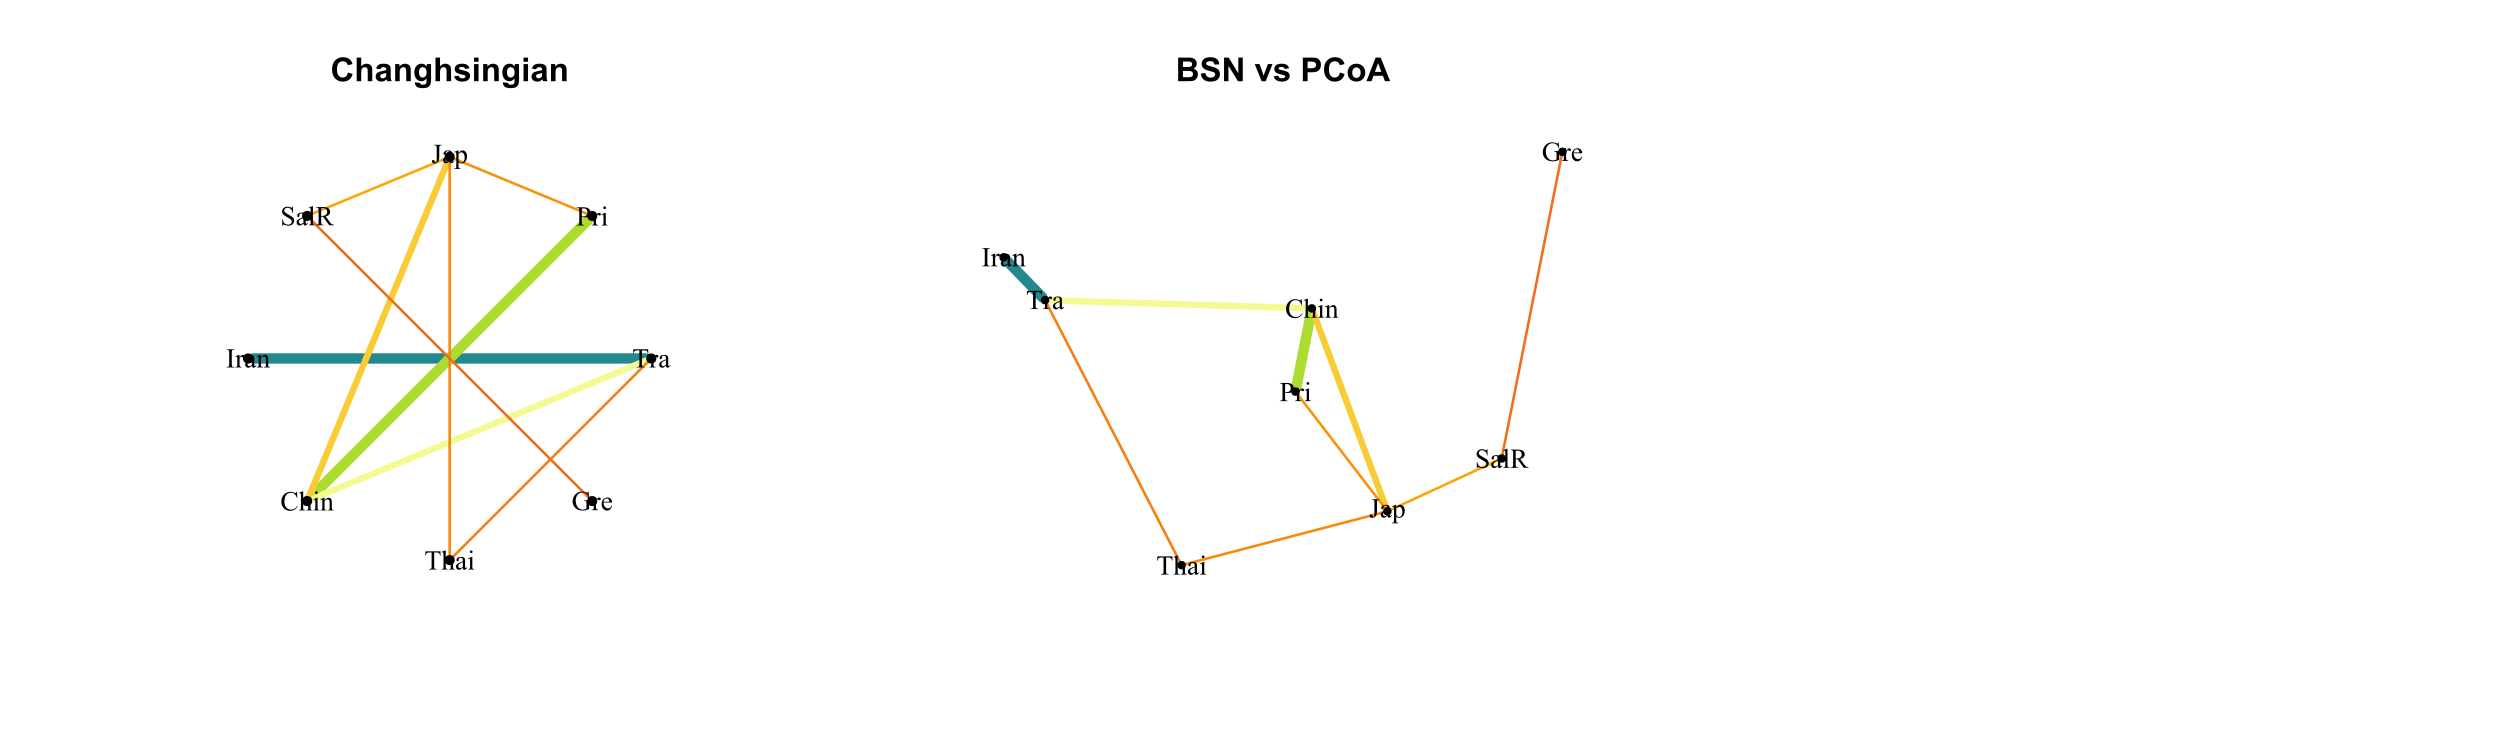 <?xml version="1.0" encoding="UTF-8"?>
<svg xmlns="http://www.w3.org/2000/svg" xmlns:xlink="http://www.w3.org/1999/xlink" width="720" height="216" viewBox="0 0 720 216">
<defs>
<g>
<g id="glyph-0-0">
<path d="M 5.043 -2.5 L 6.375 -2.078 C 6.172 -1.336 5.832 -0.785 5.359 -0.426 C 4.883 -0.062 4.281 0.117 3.551 0.117 C 2.648 0.117 1.902 -0.191 1.324 -0.809 C 0.742 -1.426 0.449 -2.27 0.449 -3.34 C 0.449 -4.473 0.742 -5.352 1.328 -5.98 C 1.91 -6.605 2.68 -6.918 3.633 -6.918 C 4.465 -6.918 5.141 -6.672 5.66 -6.18 C 5.973 -5.891 6.203 -5.473 6.359 -4.93 L 4.996 -4.602 C 4.918 -4.957 4.75 -5.234 4.496 -5.438 C 4.238 -5.645 3.93 -5.746 3.562 -5.746 C 3.059 -5.746 2.652 -5.562 2.336 -5.203 C 2.023 -4.84 1.867 -4.254 1.867 -3.441 C 1.867 -2.582 2.02 -1.973 2.328 -1.605 C 2.641 -1.242 3.043 -1.059 3.535 -1.059 C 3.902 -1.059 4.215 -1.176 4.477 -1.406 C 4.742 -1.637 4.93 -2.004 5.043 -2.5 Z M 5.043 -2.5 "/>
</g>
<g id="glyph-0-1">
<path d="M 1.98 -6.805 L 1.98 -4.301 C 2.402 -4.793 2.906 -5.039 3.488 -5.039 C 3.789 -5.039 4.059 -4.984 4.301 -4.871 C 4.543 -4.762 4.727 -4.617 4.848 -4.445 C 4.969 -4.273 5.055 -4.082 5.098 -3.871 C 5.145 -3.66 5.164 -3.332 5.164 -2.891 L 5.164 0 L 3.859 0 L 3.859 -2.602 C 3.859 -3.121 3.836 -3.449 3.785 -3.586 C 3.738 -3.727 3.648 -3.836 3.523 -3.918 C 3.398 -4 3.242 -4.043 3.055 -4.043 C 2.836 -4.043 2.645 -3.988 2.473 -3.883 C 2.305 -3.777 2.18 -3.621 2.102 -3.41 C 2.02 -3.195 1.98 -2.883 1.98 -2.469 L 1.98 0 L 0.676 0 L 0.676 -6.805 Z M 1.98 -6.805 "/>
</g>
<g id="glyph-0-2">
<path d="M 1.656 -3.426 L 0.473 -3.637 C 0.605 -4.113 0.836 -4.469 1.16 -4.695 C 1.484 -4.926 1.969 -5.039 2.609 -5.039 C 3.191 -5.039 3.621 -4.973 3.906 -4.832 C 4.191 -4.695 4.391 -4.52 4.508 -4.309 C 4.625 -4.098 4.684 -3.707 4.684 -3.141 L 4.668 -1.621 C 4.668 -1.188 4.688 -0.867 4.73 -0.66 C 4.773 -0.457 4.852 -0.234 4.965 0 L 3.676 0 C 3.641 -0.086 3.598 -0.215 3.551 -0.387 C 3.527 -0.461 3.512 -0.512 3.504 -0.539 C 3.281 -0.32 3.043 -0.16 2.789 -0.051 C 2.535 0.059 2.266 0.113 1.977 0.113 C 1.469 0.113 1.07 -0.027 0.777 -0.301 C 0.484 -0.578 0.34 -0.926 0.34 -1.348 C 0.34 -1.625 0.406 -1.871 0.539 -2.09 C 0.672 -2.309 0.859 -2.477 1.098 -2.59 C 1.336 -2.707 1.684 -2.809 2.133 -2.895 C 2.746 -3.012 3.168 -3.117 3.402 -3.215 L 3.402 -3.348 C 3.402 -3.598 3.34 -3.773 3.215 -3.883 C 3.094 -3.988 2.859 -4.043 2.516 -4.043 C 2.281 -4.043 2.102 -3.996 1.973 -3.906 C 1.844 -3.812 1.738 -3.652 1.656 -3.426 M 3.402 -2.367 C 3.234 -2.312 2.969 -2.246 2.609 -2.168 C 2.246 -2.09 2.008 -2.016 1.898 -1.941 C 1.727 -1.82 1.645 -1.664 1.645 -1.48 C 1.645 -1.297 1.711 -1.141 1.848 -1.008 C 1.984 -0.875 2.156 -0.809 2.367 -0.809 C 2.602 -0.809 2.824 -0.887 3.039 -1.039 C 3.199 -1.156 3.301 -1.301 3.352 -1.473 C 3.383 -1.582 3.402 -1.793 3.402 -2.105 Z M 3.402 -2.367 "/>
</g>
<g id="glyph-0-3">
<path d="M 5.164 0 L 3.859 0 L 3.859 -2.516 C 3.859 -3.047 3.832 -3.391 3.777 -3.547 C 3.723 -3.703 3.633 -3.824 3.508 -3.91 C 3.379 -4 3.23 -4.043 3.055 -4.043 C 2.828 -4.043 2.625 -3.98 2.445 -3.855 C 2.266 -3.734 2.145 -3.57 2.078 -3.363 C 2.012 -3.16 1.977 -2.781 1.977 -2.23 L 1.977 0 L 0.672 0 L 0.672 -4.93 L 1.883 -4.93 L 1.883 -4.203 C 2.312 -4.762 2.855 -5.039 3.508 -5.039 C 3.797 -5.039 4.059 -4.988 4.297 -4.883 C 4.535 -4.781 4.715 -4.648 4.836 -4.488 C 4.961 -4.328 5.047 -4.145 5.094 -3.941 C 5.141 -3.734 5.164 -3.441 5.164 -3.062 Z M 5.164 0 "/>
</g>
<g id="glyph-0-4">
<path d="M 0.562 0.324 L 2.051 0.504 C 2.074 0.68 2.133 0.797 2.223 0.863 C 2.348 0.957 2.543 1.004 2.809 1.004 C 3.148 1.004 3.402 0.953 3.574 0.848 C 3.688 0.781 3.773 0.672 3.832 0.52 C 3.875 0.41 3.895 0.211 3.895 -0.078 L 3.895 -0.797 C 3.504 -0.266 3.012 0 2.418 0 C 1.754 0 1.23 -0.281 0.844 -0.84 C 0.543 -1.281 0.391 -1.832 0.391 -2.492 C 0.391 -3.316 0.59 -3.949 0.984 -4.387 C 1.383 -4.82 1.879 -5.039 2.469 -5.039 C 3.078 -5.039 3.582 -4.773 3.977 -4.238 L 3.977 -4.93 L 5.199 -4.93 L 5.199 -0.504 C 5.199 0.074 5.148 0.512 5.055 0.797 C 4.957 1.086 4.824 1.312 4.648 1.477 C 4.477 1.641 4.246 1.77 3.957 1.859 C 3.668 1.953 3.301 2 2.859 2 C 2.023 2 1.43 1.855 1.082 1.57 C 0.73 1.285 0.559 0.922 0.559 0.484 C 0.559 0.438 0.559 0.387 0.562 0.324 M 1.727 -2.566 C 1.727 -2.043 1.828 -1.66 2.031 -1.418 C 2.234 -1.176 2.484 -1.055 2.781 -1.055 C 3.098 -1.055 3.367 -1.18 3.586 -1.426 C 3.809 -1.676 3.918 -2.047 3.918 -2.535 C 3.918 -3.043 3.812 -3.422 3.602 -3.672 C 3.391 -3.918 3.125 -4.043 2.805 -4.043 C 2.492 -4.043 2.234 -3.922 2.031 -3.676 C 1.828 -3.434 1.727 -3.062 1.727 -2.566 Z M 1.727 -2.566 "/>
</g>
<g id="glyph-0-5">
<path d="M 0.223 -1.406 L 1.531 -1.605 C 1.586 -1.352 1.699 -1.16 1.871 -1.027 C 2.039 -0.895 2.277 -0.832 2.586 -0.832 C 2.922 -0.832 3.176 -0.891 3.348 -1.016 C 3.461 -1.102 3.52 -1.219 3.52 -1.363 C 3.52 -1.465 3.488 -1.547 3.426 -1.609 C 3.359 -1.672 3.215 -1.73 2.988 -1.781 C 1.938 -2.016 1.27 -2.227 0.988 -2.418 C 0.598 -2.684 0.402 -3.055 0.402 -3.527 C 0.402 -3.953 0.574 -4.312 0.91 -4.602 C 1.246 -4.895 1.77 -5.039 2.477 -5.039 C 3.152 -5.039 3.652 -4.93 3.98 -4.711 C 4.309 -4.492 4.535 -4.164 4.66 -3.734 L 3.43 -3.508 C 3.375 -3.699 3.277 -3.848 3.129 -3.949 C 2.984 -4.051 2.773 -4.102 2.5 -4.102 C 2.156 -4.102 1.91 -4.055 1.762 -3.957 C 1.664 -3.891 1.613 -3.801 1.613 -3.695 C 1.613 -3.602 1.66 -3.523 1.746 -3.457 C 1.863 -3.371 2.27 -3.25 2.965 -3.09 C 3.656 -2.934 4.141 -2.738 4.418 -2.512 C 4.691 -2.277 4.828 -1.957 4.828 -1.539 C 4.828 -1.09 4.637 -0.699 4.262 -0.375 C 3.883 -0.051 3.324 0.113 2.586 0.113 C 1.914 0.113 1.383 -0.023 0.992 -0.297 C 0.598 -0.57 0.344 -0.938 0.223 -1.406 Z M 0.223 -1.406 "/>
</g>
<g id="glyph-0-6">
<path d="M 0.684 -5.598 L 0.684 -6.805 L 1.984 -6.805 L 1.984 -5.598 L 0.684 -5.598 M 0.684 0 L 0.684 -4.93 L 1.984 -4.93 L 1.984 0 Z M 0.684 0 "/>
</g>
<g id="glyph-0-7">
<path d="M 0.695 -6.805 L 3.414 -6.805 C 3.953 -6.805 4.355 -6.781 4.621 -6.734 C 4.883 -6.691 5.121 -6.598 5.328 -6.457 C 5.539 -6.312 5.711 -6.125 5.852 -5.887 C 5.992 -5.648 6.062 -5.383 6.062 -5.09 C 6.062 -4.773 5.977 -4.48 5.805 -4.215 C 5.633 -3.949 5.398 -3.75 5.105 -3.613 C 5.52 -3.496 5.84 -3.289 6.062 -2.996 C 6.285 -2.707 6.395 -2.363 6.395 -1.973 C 6.395 -1.664 6.324 -1.363 6.18 -1.07 C 6.035 -0.777 5.84 -0.543 5.59 -0.367 C 5.34 -0.195 5.035 -0.086 4.668 -0.047 C 4.441 -0.023 3.887 -0.008 3.012 0 L 0.695 0 L 0.695 -6.805 M 2.07 -5.672 L 2.07 -4.098 L 2.969 -4.098 C 3.504 -4.098 3.836 -4.105 3.969 -4.121 C 4.203 -4.148 4.387 -4.23 4.523 -4.363 C 4.656 -4.5 4.723 -4.676 4.723 -4.895 C 4.723 -5.105 4.668 -5.277 4.551 -5.41 C 4.434 -5.539 4.262 -5.621 4.031 -5.648 C 3.898 -5.664 3.504 -5.672 2.859 -5.672 L 2.07 -5.672 M 2.07 -2.965 L 2.07 -1.145 L 3.34 -1.145 C 3.836 -1.145 4.148 -1.16 4.285 -1.188 C 4.488 -1.227 4.652 -1.316 4.781 -1.461 C 4.91 -1.602 4.977 -1.797 4.977 -2.039 C 4.977 -2.242 4.926 -2.414 4.828 -2.559 C 4.727 -2.699 4.586 -2.805 4.398 -2.867 C 4.211 -2.934 3.805 -2.965 3.18 -2.965 Z M 2.07 -2.965 "/>
</g>
<g id="glyph-0-8">
<path d="M 0.344 -2.215 L 1.68 -2.344 C 1.762 -1.895 1.922 -1.566 2.168 -1.355 C 2.414 -1.145 2.746 -1.039 3.164 -1.039 C 3.605 -1.039 3.941 -1.133 4.164 -1.32 C 4.391 -1.508 4.5 -1.727 4.5 -1.977 C 4.5 -2.137 4.453 -2.273 4.359 -2.387 C 4.266 -2.5 4.102 -2.598 3.867 -2.684 C 3.703 -2.738 3.34 -2.836 2.766 -2.98 C 2.031 -3.16 1.512 -3.387 1.215 -3.652 C 0.797 -4.027 0.59 -4.484 0.59 -5.02 C 0.59 -5.367 0.688 -5.691 0.883 -5.992 C 1.082 -6.297 1.363 -6.523 1.734 -6.684 C 2.102 -6.84 2.551 -6.918 3.07 -6.918 C 3.926 -6.918 4.57 -6.73 5 -6.359 C 5.434 -5.984 5.66 -5.484 5.68 -4.859 L 4.305 -4.797 C 4.246 -5.148 4.121 -5.398 3.93 -5.551 C 3.734 -5.707 3.445 -5.781 3.059 -5.781 C 2.66 -5.781 2.348 -5.699 2.121 -5.535 C 1.977 -5.43 1.902 -5.289 1.902 -5.113 C 1.902 -4.953 1.973 -4.816 2.105 -4.699 C 2.281 -4.555 2.699 -4.402 3.367 -4.246 C 4.039 -4.09 4.531 -3.926 4.852 -3.758 C 5.172 -3.59 5.422 -3.359 5.605 -3.066 C 5.785 -2.773 5.875 -2.41 5.875 -1.98 C 5.875 -1.59 5.766 -1.227 5.551 -0.887 C 5.332 -0.547 5.027 -0.293 4.633 -0.129 C 4.234 0.039 3.742 0.121 3.152 0.121 C 2.289 0.121 1.629 -0.078 1.168 -0.477 C 0.707 -0.875 0.434 -1.453 0.344 -2.215 Z M 0.344 -2.215 "/>
</g>
<g id="glyph-0-9">
<path d="M 0.707 0 L 0.707 -6.805 L 2.043 -6.805 L 4.828 -2.262 L 4.828 -6.805 L 6.102 -6.805 L 6.102 0 L 4.723 0 L 1.98 -4.438 L 1.98 0 Z M 0.707 0 "/>
</g>
<g id="glyph-0-10">
</g>
<g id="glyph-0-11">
<path d="M 2.039 0 L 0.051 -4.93 L 1.422 -4.93 L 2.348 -2.414 L 2.617 -1.574 C 2.688 -1.785 2.734 -1.926 2.75 -1.996 C 2.797 -2.133 2.84 -2.273 2.891 -2.414 L 3.828 -4.93 L 5.168 -4.93 L 3.211 0 Z M 2.039 0 "/>
</g>
<g id="glyph-0-12">
<path d="M 0.691 0 L 0.691 -6.805 L 2.895 -6.805 C 3.73 -6.805 4.277 -6.77 4.527 -6.699 C 4.918 -6.598 5.246 -6.379 5.508 -6.035 C 5.77 -5.691 5.902 -5.25 5.902 -4.711 C 5.902 -4.293 5.828 -3.941 5.676 -3.656 C 5.523 -3.371 5.332 -3.148 5.098 -2.984 C 4.863 -2.824 4.625 -2.715 4.387 -2.664 C 4.059 -2.598 3.582 -2.566 2.961 -2.566 L 2.066 -2.566 L 2.066 0 L 0.691 0 M 2.066 -5.652 L 2.066 -3.723 L 2.816 -3.723 C 3.359 -3.723 3.719 -3.758 3.902 -3.828 C 4.086 -3.898 4.227 -4.012 4.332 -4.164 C 4.438 -4.312 4.488 -4.492 4.488 -4.691 C 4.488 -4.938 4.414 -5.145 4.27 -5.305 C 4.125 -5.465 3.941 -5.566 3.719 -5.605 C 3.555 -5.637 3.223 -5.652 2.73 -5.652 Z M 2.066 -5.652 "/>
</g>
<g id="glyph-0-13">
<path d="M 0.379 -2.535 C 0.379 -2.969 0.488 -3.387 0.699 -3.793 C 0.914 -4.195 1.215 -4.508 1.609 -4.719 C 2 -4.934 2.438 -5.039 2.918 -5.039 C 3.664 -5.039 4.277 -4.797 4.754 -4.312 C 5.227 -3.828 5.465 -3.219 5.465 -2.477 C 5.465 -1.734 5.227 -1.113 4.746 -0.625 C 4.266 -0.133 3.66 0.113 2.93 0.113 C 2.477 0.113 2.047 0.008 1.637 -0.195 C 1.227 -0.398 0.914 -0.699 0.699 -1.094 C 0.488 -1.488 0.379 -1.969 0.379 -2.535 M 1.719 -2.465 C 1.719 -1.977 1.832 -1.602 2.066 -1.34 C 2.297 -1.082 2.582 -0.953 2.922 -0.953 C 3.266 -0.953 3.551 -1.082 3.781 -1.34 C 4.012 -1.602 4.125 -1.977 4.125 -2.473 C 4.125 -2.957 4.012 -3.328 3.781 -3.586 C 3.551 -3.848 3.266 -3.977 2.922 -3.977 C 2.582 -3.977 2.297 -3.848 2.066 -3.586 C 1.832 -3.328 1.719 -2.953 1.719 -2.465 Z M 1.719 -2.465 "/>
</g>
<g id="glyph-0-14">
<path d="M 6.828 0 L 5.332 0 L 4.738 -1.547 L 2.02 -1.547 L 1.457 0 L 0 0 L 2.648 -6.805 L 4.102 -6.805 L 6.828 0 M 4.297 -2.691 L 3.359 -5.215 L 2.441 -2.691 Z M 4.297 -2.691 "/>
</g>
<g id="glyph-1-0">
<path d="M 4.582 -5.242 L 4.641 -4.016 L 4.492 -4.016 C 4.465 -4.23 4.426 -4.387 4.379 -4.477 C 4.297 -4.629 4.191 -4.738 4.059 -4.809 C 3.926 -4.879 3.75 -4.914 3.535 -4.914 L 2.797 -4.914 L 2.797 -0.91 C 2.797 -0.586 2.832 -0.387 2.898 -0.305 C 3 -0.195 3.148 -0.145 3.352 -0.145 L 3.535 -0.145 L 3.535 0 L 1.312 0 L 1.312 -0.145 L 1.496 -0.145 C 1.719 -0.145 1.875 -0.211 1.969 -0.344 C 2.023 -0.426 2.055 -0.613 2.055 -0.91 L 2.055 -4.914 L 1.422 -4.914 C 1.18 -4.914 1.004 -4.898 0.902 -4.859 C 0.766 -4.812 0.652 -4.719 0.559 -4.578 C 0.461 -4.441 0.406 -4.25 0.387 -4.016 L 0.238 -4.016 L 0.301 -5.242 Z M 4.582 -5.242 "/>
</g>
<g id="glyph-1-1">
<path d="M 1.285 -3.648 L 1.285 -2.852 C 1.582 -3.383 1.883 -3.648 2.195 -3.648 C 2.34 -3.648 2.457 -3.605 2.547 -3.516 C 2.641 -3.43 2.688 -3.332 2.688 -3.219 C 2.688 -3.117 2.652 -3.031 2.586 -2.961 C 2.52 -2.895 2.441 -2.859 2.348 -2.859 C 2.258 -2.859 2.156 -2.902 2.043 -2.992 C 1.934 -3.082 1.848 -3.125 1.793 -3.125 C 1.746 -3.125 1.699 -3.098 1.645 -3.047 C 1.527 -2.941 1.406 -2.77 1.285 -2.523 L 1.285 -0.828 C 1.285 -0.633 1.309 -0.484 1.355 -0.383 C 1.391 -0.312 1.449 -0.254 1.535 -0.207 C 1.621 -0.164 1.742 -0.141 1.902 -0.141 L 1.902 0 L 0.09 0 L 0.09 -0.141 C 0.27 -0.141 0.402 -0.168 0.492 -0.223 C 0.555 -0.266 0.602 -0.332 0.625 -0.422 C 0.641 -0.465 0.645 -0.59 0.645 -0.797 L 0.645 -2.168 C 0.645 -2.582 0.637 -2.828 0.621 -2.906 C 0.605 -2.984 0.574 -3.043 0.527 -3.078 C 0.484 -3.113 0.426 -3.133 0.359 -3.133 C 0.281 -3.133 0.191 -3.113 0.09 -3.074 L 0.051 -3.215 L 1.121 -3.648 Z M 1.285 -3.648 "/>
</g>
<g id="glyph-1-2">
<path d="M 2.254 -0.512 C 1.891 -0.23 1.664 -0.066 1.57 -0.023 C 1.43 0.043 1.281 0.074 1.125 0.074 C 0.879 0.074 0.68 -0.012 0.52 -0.18 C 0.363 -0.344 0.281 -0.566 0.281 -0.84 C 0.281 -1.012 0.32 -1.16 0.398 -1.289 C 0.504 -1.465 0.688 -1.629 0.949 -1.781 C 1.211 -1.938 1.645 -2.125 2.254 -2.348 L 2.254 -2.488 C 2.254 -2.84 2.199 -3.082 2.086 -3.215 C 1.973 -3.344 1.812 -3.41 1.598 -3.41 C 1.434 -3.41 1.305 -3.367 1.211 -3.281 C 1.113 -3.191 1.062 -3.09 1.062 -2.977 L 1.07 -2.754 C 1.07 -2.637 1.039 -2.543 0.98 -2.48 C 0.918 -2.414 0.84 -2.383 0.742 -2.383 C 0.648 -2.383 0.57 -2.414 0.508 -2.484 C 0.449 -2.551 0.418 -2.641 0.418 -2.758 C 0.418 -2.98 0.531 -3.184 0.758 -3.367 C 0.984 -3.555 1.305 -3.648 1.715 -3.648 C 2.027 -3.648 2.285 -3.594 2.488 -3.488 C 2.641 -3.41 2.75 -3.285 2.824 -3.113 C 2.871 -3.004 2.895 -2.773 2.895 -2.434 L 2.895 -1.23 C 2.895 -0.891 2.898 -0.684 2.91 -0.609 C 2.926 -0.531 2.945 -0.48 2.977 -0.457 C 3.004 -0.43 3.039 -0.418 3.078 -0.418 C 3.121 -0.418 3.156 -0.426 3.188 -0.445 C 3.242 -0.477 3.344 -0.574 3.5 -0.727 L 3.5 -0.512 C 3.211 -0.125 2.934 0.07 2.672 0.07 C 2.547 0.07 2.445 0.027 2.371 -0.062 C 2.297 -0.148 2.258 -0.301 2.254 -0.512 M 2.254 -0.762 L 2.254 -2.113 C 1.867 -1.957 1.613 -1.848 1.5 -1.781 C 1.297 -1.668 1.152 -1.551 1.062 -1.426 C 0.977 -1.305 0.934 -1.168 0.934 -1.02 C 0.934 -0.836 0.988 -0.68 1.098 -0.559 C 1.211 -0.438 1.336 -0.375 1.48 -0.375 C 1.676 -0.375 1.934 -0.504 2.254 -0.762 Z M 2.254 -0.762 "/>
</g>
<g id="glyph-1-3">
<path d="M 1.625 -2.457 L 1.625 -0.93 C 1.625 -0.598 1.66 -0.395 1.734 -0.312 C 1.832 -0.199 1.98 -0.145 2.176 -0.145 L 2.379 -0.145 L 2.379 0 L 0.133 0 L 0.133 -0.145 L 0.328 -0.145 C 0.551 -0.145 0.707 -0.215 0.805 -0.359 C 0.855 -0.441 0.883 -0.629 0.883 -0.93 L 0.883 -4.316 C 0.883 -4.645 0.848 -4.852 0.777 -4.93 C 0.676 -5.043 0.527 -5.102 0.328 -5.102 L 0.133 -5.102 L 0.133 -5.242 L 2.055 -5.242 C 2.523 -5.242 2.895 -5.195 3.164 -5.098 C 3.434 -5.004 3.664 -4.84 3.848 -4.609 C 4.035 -4.379 4.125 -4.109 4.125 -3.793 C 4.125 -3.367 3.984 -3.02 3.703 -2.75 C 3.422 -2.48 3.023 -2.348 2.508 -2.348 C 2.379 -2.348 2.242 -2.355 2.098 -2.375 C 1.949 -2.391 1.793 -2.418 1.625 -2.457 M 1.625 -2.676 C 1.762 -2.648 1.883 -2.633 1.988 -2.617 C 2.094 -2.605 2.184 -2.598 2.258 -2.598 C 2.527 -2.598 2.758 -2.703 2.953 -2.91 C 3.148 -3.117 3.246 -3.387 3.246 -3.715 C 3.246 -3.941 3.199 -4.152 3.105 -4.348 C 3.012 -4.543 2.883 -4.688 2.711 -4.785 C 2.539 -4.883 2.348 -4.93 2.129 -4.93 C 2 -4.93 1.832 -4.906 1.625 -4.855 Z M 1.625 -2.676 "/>
</g>
<g id="glyph-1-4">
<path d="M 1.148 -5.5 C 1.258 -5.5 1.348 -5.461 1.426 -5.387 C 1.5 -5.309 1.539 -5.219 1.539 -5.109 C 1.539 -5 1.5 -4.906 1.426 -4.832 C 1.348 -4.754 1.258 -4.715 1.148 -4.715 C 1.039 -4.715 0.949 -4.754 0.871 -4.832 C 0.793 -4.906 0.754 -5 0.754 -5.109 C 0.754 -5.219 0.793 -5.309 0.867 -5.387 C 0.945 -5.461 1.039 -5.5 1.148 -5.5 M 1.469 -3.648 L 1.469 -0.801 C 1.469 -0.578 1.484 -0.43 1.52 -0.359 C 1.551 -0.285 1.598 -0.23 1.66 -0.195 C 1.723 -0.156 1.84 -0.141 2.008 -0.141 L 2.008 0 L 0.285 0 L 0.285 -0.141 C 0.457 -0.141 0.574 -0.156 0.633 -0.191 C 0.695 -0.223 0.742 -0.277 0.773 -0.355 C 0.809 -0.434 0.828 -0.582 0.828 -0.801 L 0.828 -2.164 C 0.828 -2.551 0.816 -2.797 0.793 -2.91 C 0.773 -2.996 0.746 -3.051 0.707 -3.086 C 0.668 -3.117 0.617 -3.133 0.551 -3.133 C 0.477 -3.133 0.391 -3.113 0.285 -3.074 L 0.23 -3.215 L 1.301 -3.648 Z M 1.469 -3.648 "/>
</g>
<g id="glyph-1-5">
<path d="M 0.789 -5.102 L 0.789 -5.242 L 3.035 -5.242 L 3.035 -5.102 L 2.848 -5.102 C 2.633 -5.102 2.477 -5.039 2.379 -4.91 C 2.316 -4.828 2.285 -4.629 2.285 -4.316 L 2.285 -1.75 C 2.285 -1.355 2.242 -1.039 2.156 -0.793 C 2.07 -0.547 1.922 -0.336 1.711 -0.152 C 1.496 0.027 1.242 0.121 0.945 0.121 C 0.703 0.121 0.512 0.059 0.371 -0.059 C 0.23 -0.18 0.164 -0.316 0.164 -0.473 C 0.164 -0.598 0.195 -0.695 0.258 -0.758 C 0.344 -0.836 0.445 -0.879 0.559 -0.879 C 0.641 -0.879 0.715 -0.852 0.777 -0.797 C 0.844 -0.742 0.93 -0.598 1.027 -0.363 C 1.09 -0.223 1.164 -0.156 1.258 -0.156 C 1.328 -0.156 1.391 -0.195 1.453 -0.281 C 1.512 -0.367 1.543 -0.52 1.543 -0.734 L 1.543 -4.316 C 1.543 -4.582 1.527 -4.758 1.492 -4.84 C 1.469 -4.906 1.414 -4.961 1.332 -5.008 C 1.219 -5.07 1.102 -5.102 0.977 -5.102 Z M 0.789 -5.102 "/>
</g>
<g id="glyph-1-6">
<path d="M -0.008 -3.191 L 1.082 -3.633 L 1.23 -3.633 L 1.23 -2.805 C 1.414 -3.117 1.598 -3.336 1.781 -3.461 C 1.965 -3.586 2.16 -3.648 2.363 -3.648 C 2.719 -3.648 3.016 -3.508 3.254 -3.23 C 3.543 -2.891 3.688 -2.445 3.688 -1.898 C 3.688 -1.289 3.516 -0.781 3.164 -0.383 C 2.875 -0.055 2.512 0.109 2.074 0.109 C 1.883 0.109 1.719 0.082 1.578 0.027 C 1.477 -0.012 1.359 -0.09 1.23 -0.203 L 1.23 0.875 C 1.23 1.117 1.246 1.27 1.273 1.336 C 1.305 1.402 1.355 1.453 1.43 1.492 C 1.504 1.531 1.637 1.551 1.828 1.551 L 1.828 1.695 L -0.027 1.695 L -0.027 1.551 L 0.07 1.551 C 0.211 1.555 0.332 1.527 0.434 1.469 C 0.48 1.441 0.52 1.395 0.547 1.332 C 0.574 1.27 0.586 1.109 0.586 0.852 L 0.586 -2.5 C 0.586 -2.727 0.578 -2.875 0.559 -2.934 C 0.535 -2.996 0.504 -3.043 0.457 -3.074 C 0.414 -3.105 0.352 -3.121 0.273 -3.121 C 0.211 -3.121 0.133 -3.102 0.039 -3.066 L -0.008 -3.191 M 1.23 -2.574 L 1.23 -1.254 C 1.23 -0.965 1.242 -0.777 1.266 -0.688 C 1.301 -0.539 1.391 -0.406 1.531 -0.293 C 1.672 -0.18 1.848 -0.125 2.062 -0.125 C 2.32 -0.125 2.527 -0.223 2.688 -0.426 C 2.898 -0.688 3 -1.059 3 -1.535 C 3 -2.078 2.883 -2.492 2.645 -2.785 C 2.48 -2.984 2.285 -3.086 2.059 -3.086 C 1.934 -3.086 1.812 -3.055 1.691 -2.992 C 1.598 -2.945 1.445 -2.809 1.23 -2.574 Z M 1.23 -2.574 "/>
</g>
<g id="glyph-1-7">
<path d="M 3.633 -5.363 L 3.633 -3.551 L 3.488 -3.551 C 3.441 -3.898 3.359 -4.176 3.238 -4.383 C 3.117 -4.586 2.949 -4.75 2.727 -4.871 C 2.504 -4.992 2.273 -5.055 2.039 -5.055 C 1.77 -5.055 1.547 -4.973 1.371 -4.809 C 1.199 -4.645 1.109 -4.457 1.109 -4.25 C 1.109 -4.09 1.164 -3.945 1.277 -3.812 C 1.438 -3.621 1.816 -3.363 2.418 -3.039 C 2.906 -2.777 3.242 -2.574 3.422 -2.434 C 3.602 -2.293 3.738 -2.129 3.836 -1.938 C 3.93 -1.746 3.98 -1.547 3.98 -1.34 C 3.98 -0.941 3.824 -0.598 3.516 -0.312 C 3.211 -0.023 2.812 0.121 2.328 0.121 C 2.176 0.121 2.031 0.109 1.898 0.086 C 1.82 0.07 1.652 0.023 1.402 -0.055 C 1.152 -0.137 0.992 -0.18 0.926 -0.18 C 0.859 -0.18 0.809 -0.16 0.773 -0.121 C 0.734 -0.082 0.707 0 0.688 0.121 L 0.547 0.121 L 0.547 -1.68 L 0.688 -1.68 C 0.754 -1.301 0.844 -1.02 0.961 -0.832 C 1.074 -0.645 1.246 -0.492 1.48 -0.367 C 1.711 -0.242 1.969 -0.184 2.246 -0.184 C 2.57 -0.184 2.824 -0.266 3.012 -0.438 C 3.199 -0.605 3.289 -0.809 3.289 -1.039 C 3.289 -1.168 3.254 -1.301 3.184 -1.43 C 3.113 -1.562 3.004 -1.684 2.855 -1.797 C 2.754 -1.875 2.48 -2.039 2.031 -2.293 C 1.582 -2.543 1.262 -2.742 1.074 -2.895 C 0.883 -3.043 0.738 -3.207 0.641 -3.387 C 0.543 -3.566 0.496 -3.766 0.496 -3.984 C 0.496 -4.359 0.641 -4.684 0.93 -4.957 C 1.219 -5.227 1.586 -5.363 2.031 -5.363 C 2.309 -5.363 2.605 -5.297 2.914 -5.16 C 3.059 -5.094 3.16 -5.062 3.223 -5.062 C 3.289 -5.062 3.344 -5.082 3.387 -5.121 C 3.43 -5.16 3.461 -5.242 3.488 -5.363 Z M 3.633 -5.363 "/>
</g>
<g id="glyph-1-8">
<path d="M 1.465 -5.5 L 1.465 -0.801 C 1.465 -0.578 1.48 -0.434 1.516 -0.359 C 1.547 -0.289 1.598 -0.234 1.664 -0.195 C 1.73 -0.156 1.855 -0.141 2.039 -0.141 L 2.039 0 L 0.301 0 L 0.301 -0.141 C 0.465 -0.141 0.574 -0.156 0.633 -0.191 C 0.695 -0.223 0.738 -0.277 0.773 -0.355 C 0.809 -0.434 0.824 -0.582 0.824 -0.801 L 0.824 -4.02 C 0.824 -4.418 0.816 -4.664 0.797 -4.754 C 0.777 -4.848 0.75 -4.91 0.711 -4.941 C 0.668 -4.977 0.617 -4.992 0.559 -4.992 C 0.488 -4.992 0.406 -4.973 0.301 -4.93 L 0.234 -5.066 L 1.293 -5.5 Z M 1.465 -5.5 "/>
</g>
<g id="glyph-1-9">
<path d="M 5.352 0 L 3.953 0 L 2.176 -2.453 C 2.047 -2.445 1.938 -2.445 1.855 -2.445 C 1.824 -2.445 1.785 -2.445 1.746 -2.445 C 1.711 -2.449 1.668 -2.449 1.629 -2.453 L 1.629 -0.93 C 1.629 -0.598 1.664 -0.395 1.738 -0.312 C 1.836 -0.199 1.98 -0.145 2.176 -0.145 L 2.383 -0.145 L 2.383 0 L 0.137 0 L 0.137 -0.145 L 0.332 -0.145 C 0.555 -0.145 0.711 -0.215 0.809 -0.359 C 0.863 -0.441 0.891 -0.629 0.891 -0.93 L 0.891 -4.316 C 0.891 -4.645 0.852 -4.852 0.781 -4.93 C 0.68 -5.043 0.531 -5.102 0.332 -5.102 L 0.137 -5.102 L 0.137 -5.242 L 2.047 -5.242 C 2.602 -5.242 3.012 -5.203 3.277 -5.121 C 3.543 -5.039 3.766 -4.891 3.949 -4.672 C 4.133 -4.457 4.227 -4.195 4.227 -3.895 C 4.227 -3.57 4.121 -3.293 3.91 -3.055 C 3.703 -2.816 3.375 -2.648 2.934 -2.551 L 4.02 -1.047 C 4.266 -0.703 4.477 -0.473 4.656 -0.359 C 4.836 -0.246 5.066 -0.176 5.352 -0.145 L 5.352 0 M 1.629 -2.695 C 1.676 -2.695 1.719 -2.695 1.754 -2.695 C 1.793 -2.691 1.82 -2.691 1.844 -2.691 C 2.344 -2.691 2.723 -2.801 2.977 -3.016 C 3.23 -3.234 3.355 -3.508 3.355 -3.844 C 3.355 -4.172 3.254 -4.438 3.051 -4.641 C 2.844 -4.848 2.574 -4.949 2.234 -4.949 C 2.086 -4.949 1.883 -4.926 1.629 -4.875 Z M 1.629 -2.695 "/>
</g>
<g id="glyph-1-10">
<path d="M 2.445 -0.145 L 2.445 0 L 0.195 0 L 0.195 -0.145 L 0.383 -0.145 C 0.598 -0.145 0.758 -0.207 0.855 -0.332 C 0.918 -0.414 0.949 -0.613 0.949 -0.93 L 0.949 -4.316 C 0.949 -4.582 0.93 -4.758 0.898 -4.84 C 0.871 -4.906 0.82 -4.961 0.738 -5.008 C 0.625 -5.07 0.508 -5.102 0.383 -5.102 L 0.195 -5.102 L 0.195 -5.242 L 2.445 -5.242 L 2.445 -5.102 L 2.254 -5.102 C 2.039 -5.102 1.883 -5.039 1.785 -4.91 C 1.723 -4.828 1.691 -4.629 1.691 -4.316 L 1.691 -0.93 C 1.691 -0.664 1.707 -0.488 1.742 -0.402 C 1.766 -0.336 1.82 -0.281 1.902 -0.234 C 2.012 -0.176 2.129 -0.145 2.254 -0.145 Z M 2.445 -0.145 "/>
</g>
<g id="glyph-1-11">
<path d="M 1.281 -2.898 C 1.695 -3.398 2.09 -3.648 2.469 -3.648 C 2.66 -3.648 2.828 -3.598 2.965 -3.5 C 3.105 -3.406 3.215 -3.246 3.297 -3.023 C 3.355 -2.871 3.383 -2.633 3.383 -2.312 L 3.383 -0.801 C 3.383 -0.578 3.402 -0.426 3.438 -0.344 C 3.465 -0.281 3.512 -0.23 3.574 -0.195 C 3.637 -0.156 3.754 -0.141 3.926 -0.141 L 3.926 0 L 2.172 0 L 2.172 -0.141 L 2.246 -0.141 C 2.41 -0.141 2.527 -0.164 2.594 -0.215 C 2.66 -0.266 2.703 -0.34 2.73 -0.438 C 2.742 -0.477 2.746 -0.598 2.746 -0.801 L 2.746 -2.25 C 2.746 -2.574 2.703 -2.809 2.621 -2.953 C 2.535 -3.098 2.395 -3.172 2.195 -3.172 C 1.891 -3.172 1.586 -3.004 1.281 -2.668 L 1.281 -0.801 C 1.281 -0.562 1.293 -0.414 1.324 -0.355 C 1.359 -0.281 1.41 -0.227 1.473 -0.191 C 1.535 -0.156 1.664 -0.141 1.855 -0.141 L 1.855 0 L 0.105 0 L 0.105 -0.141 L 0.184 -0.141 C 0.363 -0.141 0.484 -0.184 0.547 -0.277 C 0.609 -0.367 0.641 -0.543 0.641 -0.801 L 0.641 -2.117 C 0.641 -2.539 0.633 -2.801 0.613 -2.895 C 0.594 -2.984 0.562 -3.047 0.523 -3.082 C 0.484 -3.117 0.43 -3.133 0.363 -3.133 C 0.293 -3.133 0.203 -3.113 0.105 -3.074 L 0.047 -3.215 L 1.113 -3.648 L 1.281 -3.648 Z M 1.281 -2.898 "/>
</g>
<g id="glyph-1-12">
<path d="M 4.77 -5.363 L 4.887 -3.582 L 4.77 -3.582 C 4.609 -4.113 4.379 -4.5 4.082 -4.734 C 3.789 -4.969 3.43 -5.086 3.016 -5.086 C 2.668 -5.086 2.355 -4.996 2.074 -4.82 C 1.793 -4.645 1.57 -4.363 1.41 -3.977 C 1.25 -3.59 1.168 -3.109 1.168 -2.531 C 1.168 -2.059 1.242 -1.648 1.395 -1.301 C 1.547 -0.953 1.777 -0.684 2.082 -0.5 C 2.387 -0.312 2.738 -0.219 3.129 -0.219 C 3.469 -0.219 3.77 -0.293 4.031 -0.438 C 4.289 -0.586 4.574 -0.875 4.887 -1.309 L 5.008 -1.23 C 4.746 -0.762 4.438 -0.422 4.086 -0.203 C 3.738 0.012 3.32 0.121 2.84 0.121 C 1.969 0.121 1.297 -0.203 0.82 -0.848 C 0.465 -1.328 0.285 -1.891 0.285 -2.539 C 0.285 -3.062 0.402 -3.543 0.637 -3.984 C 0.871 -4.422 1.195 -4.762 1.605 -5.004 C 2.02 -5.242 2.469 -5.363 2.953 -5.363 C 3.332 -5.363 3.707 -5.27 4.074 -5.086 C 4.184 -5.027 4.262 -5 4.309 -5 C 4.379 -5 4.438 -5.023 4.488 -5.074 C 4.559 -5.145 4.605 -5.238 4.633 -5.363 Z M 4.77 -5.363 "/>
</g>
<g id="glyph-1-13">
<path d="M 1.289 -5.5 L 1.289 -2.906 C 1.574 -3.223 1.801 -3.426 1.969 -3.512 C 2.137 -3.602 2.305 -3.648 2.473 -3.648 C 2.672 -3.648 2.844 -3.59 2.988 -3.48 C 3.133 -3.371 3.242 -3.195 3.309 -2.957 C 3.359 -2.793 3.383 -2.492 3.383 -2.055 L 3.383 -0.801 C 3.383 -0.578 3.402 -0.422 3.438 -0.34 C 3.465 -0.277 3.508 -0.23 3.57 -0.195 C 3.633 -0.156 3.746 -0.141 3.91 -0.141 L 3.91 0 L 2.168 0 L 2.168 -0.141 L 2.25 -0.141 C 2.414 -0.141 2.531 -0.164 2.594 -0.215 C 2.66 -0.266 2.703 -0.34 2.73 -0.438 C 2.738 -0.477 2.742 -0.598 2.742 -0.801 L 2.742 -2.055 C 2.742 -2.441 2.723 -2.695 2.684 -2.816 C 2.641 -2.938 2.578 -3.027 2.492 -3.09 C 2.402 -3.148 2.297 -3.18 2.172 -3.18 C 2.047 -3.18 1.914 -3.145 1.777 -3.078 C 1.641 -3.012 1.48 -2.875 1.289 -2.672 L 1.289 -0.801 C 1.289 -0.559 1.301 -0.406 1.328 -0.348 C 1.355 -0.289 1.406 -0.238 1.48 -0.199 C 1.551 -0.16 1.68 -0.141 1.859 -0.141 L 1.859 0 L 0.105 0 L 0.105 -0.141 C 0.262 -0.141 0.387 -0.164 0.477 -0.211 C 0.527 -0.238 0.57 -0.289 0.598 -0.359 C 0.629 -0.434 0.645 -0.578 0.645 -0.801 L 0.645 -4.008 C 0.645 -4.41 0.637 -4.66 0.617 -4.754 C 0.598 -4.844 0.566 -4.91 0.527 -4.941 C 0.488 -4.977 0.434 -4.992 0.367 -4.992 C 0.312 -4.992 0.227 -4.973 0.105 -4.93 L 0.051 -5.066 L 1.109 -5.5 Z M 1.289 -5.5 "/>
</g>
<g id="glyph-1-14">
<path d="M 4.859 -5.363 L 4.996 -3.707 L 4.859 -3.707 C 4.723 -4.121 4.547 -4.434 4.332 -4.641 C 4.02 -4.941 3.617 -5.094 3.129 -5.094 C 2.461 -5.094 1.953 -4.828 1.605 -4.301 C 1.312 -3.855 1.168 -3.324 1.168 -2.707 C 1.168 -2.207 1.266 -1.75 1.457 -1.34 C 1.652 -0.926 1.906 -0.625 2.219 -0.43 C 2.531 -0.238 2.852 -0.145 3.184 -0.145 C 3.375 -0.145 3.562 -0.168 3.742 -0.215 C 3.926 -0.266 4.098 -0.336 4.266 -0.434 L 4.266 -1.949 C 4.266 -2.211 4.246 -2.383 4.207 -2.465 C 4.164 -2.547 4.105 -2.609 4.02 -2.652 C 3.938 -2.695 3.789 -2.715 3.578 -2.715 L 3.578 -2.863 L 5.609 -2.863 L 5.609 -2.715 L 5.512 -2.715 C 5.309 -2.715 5.172 -2.648 5.098 -2.516 C 5.047 -2.418 5.02 -2.23 5.02 -1.949 L 5.02 -0.344 C 4.723 -0.184 4.43 -0.066 4.141 0.008 C 3.852 0.082 3.531 0.121 3.18 0.121 C 2.164 0.121 1.395 -0.203 0.871 -0.855 C 0.477 -1.344 0.277 -1.902 0.277 -2.539 C 0.277 -3.004 0.391 -3.445 0.609 -3.867 C 0.875 -4.371 1.234 -4.758 1.695 -5.027 C 2.078 -5.25 2.531 -5.363 3.055 -5.363 C 3.246 -5.363 3.418 -5.348 3.574 -5.316 C 3.73 -5.285 3.953 -5.219 4.238 -5.113 C 4.383 -5.059 4.48 -5.031 4.527 -5.031 C 4.578 -5.031 4.621 -5.055 4.652 -5.098 C 4.688 -5.145 4.711 -5.23 4.719 -5.363 Z M 4.859 -5.363 "/>
</g>
<g id="glyph-1-15">
<path d="M 0.844 -2.207 C 0.84 -1.684 0.969 -1.27 1.227 -0.969 C 1.484 -0.672 1.785 -0.523 2.133 -0.523 C 2.367 -0.523 2.57 -0.586 2.738 -0.715 C 2.91 -0.84 3.055 -1.059 3.172 -1.367 L 3.289 -1.293 C 3.238 -0.938 3.078 -0.617 2.82 -0.328 C 2.559 -0.035 2.234 0.109 1.84 0.109 C 1.414 0.109 1.051 -0.059 0.75 -0.387 C 0.445 -0.719 0.293 -1.164 0.293 -1.727 C 0.293 -2.332 0.449 -2.805 0.762 -3.141 C 1.07 -3.48 1.461 -3.652 1.93 -3.652 C 2.328 -3.652 2.652 -3.52 2.906 -3.258 C 3.164 -2.996 3.289 -2.645 3.289 -2.207 L 0.844 -2.207 M 0.844 -2.434 L 2.484 -2.434 C 2.469 -2.66 2.441 -2.82 2.402 -2.91 C 2.336 -3.055 2.242 -3.168 2.113 -3.254 C 1.984 -3.336 1.852 -3.375 1.715 -3.375 C 1.5 -3.375 1.309 -3.293 1.141 -3.125 C 0.969 -2.961 0.871 -2.73 0.844 -2.434 Z M 0.844 -2.434 "/>
</g>
</g>
</defs>
<rect x="-72" y="-21.6" width="864" height="259.2" fill="rgb(100%, 100%, 100%)" fill-opacity="1"/>
<g fill="rgb(0%, 0%, 0%)" fill-opacity="1">
<use xlink:href="#glyph-0-0" x="95.184" y="23.387"/>
<use xlink:href="#glyph-0-1" x="102.047" y="23.387"/>
<use xlink:href="#glyph-0-2" x="107.853" y="23.387"/>
<use xlink:href="#glyph-0-3" x="113.138" y="23.387"/>
<use xlink:href="#glyph-0-4" x="118.944" y="23.387"/>
<use xlink:href="#glyph-0-1" x="124.749" y="23.387"/>
<use xlink:href="#glyph-0-5" x="130.554" y="23.387"/>
<use xlink:href="#glyph-0-6" x="135.84" y="23.387"/>
<use xlink:href="#glyph-0-3" x="138.481" y="23.387"/>
<use xlink:href="#glyph-0-4" x="144.286" y="23.387"/>
<use xlink:href="#glyph-0-6" x="150.091" y="23.387"/>
<use xlink:href="#glyph-0-2" x="152.732" y="23.387"/>
<use xlink:href="#glyph-0-3" x="158.018" y="23.387"/>
</g>
<path fill="none" stroke-width="3" stroke-linecap="round" stroke-linejoin="round" stroke="rgb(13.725%, 53.725%, 55.686%)" stroke-opacity="1" stroke-miterlimit="10" d="M 186.121 103.246 L 72.887 103.246 "/>
<path fill="none" stroke-width="3" stroke-linecap="round" stroke-linejoin="round" stroke="rgb(67.451%, 86.275%, 18.824%)" stroke-opacity="1" stroke-miterlimit="10" d="M 169.539 63.215 L 89.469 143.281 "/>
<path fill="none" stroke-width="1.875" stroke-linecap="round" stroke-linejoin="round" stroke="rgb(96.078%, 97.647%, 57.255%)" stroke-opacity="1" stroke-miterlimit="10" d="M 186.23 103.805 L 89.785 143.754 "/>
<path fill="none" stroke-width="1.875" stroke-linecap="round" stroke-linejoin="round" stroke="rgb(97.647%, 80%, 21.176%)" stroke-opacity="1" stroke-miterlimit="10" d="M 128.949 46.52 L 89 142.969 "/>
<path fill="none" stroke-width="0.75" stroke-linecap="round" stroke-linejoin="round" stroke="rgb(98.824%, 64.706%, 3.922%)" stroke-opacity="1" stroke-miterlimit="10" d="M 128.164 45.734 L 89.785 61.633 "/>
<path fill="none" stroke-width="0.75" stroke-linecap="round" stroke-linejoin="round" stroke="rgb(98.039%, 57.255%, 2.745%)" stroke-opacity="1" stroke-miterlimit="10" d="M 169.223 61.633 L 130.844 45.734 "/>
<path fill="none" stroke-width="0.75" stroke-linecap="round" stroke-linejoin="round" stroke="rgb(97.255%, 53.333%, 5.098%)" stroke-opacity="1" stroke-miterlimit="10" d="M 129.504 46.633 L 129.504 159.863 "/>
<path fill="none" stroke-width="0.75" stroke-linecap="round" stroke-linejoin="round" stroke="rgb(96.471%, 49.804%, 7.451%)" stroke-opacity="1" stroke-miterlimit="10" d="M 186.547 104.273 L 130.531 160.289 "/>
<path fill="none" stroke-width="0.75" stroke-linecap="round" stroke-linejoin="round" stroke="rgb(93.725%, 43.137%, 12.549%)" stroke-opacity="1" stroke-miterlimit="10" d="M 89.469 63.215 L 169.539 143.281 "/>
<path fill-rule="nonzero" fill="rgb(0%, 0%, 0%)" fill-opacity="1" d="M 189.023 103.246 C 189.023 105.184 186.121 105.184 186.121 103.246 C 186.121 101.312 189.023 101.312 189.023 103.246 "/>
<path fill-rule="nonzero" fill="rgb(0%, 0%, 0%)" fill-opacity="1" d="M 172.016 62.188 C 172.016 64.125 169.113 64.125 169.113 62.188 C 169.113 60.25 172.016 60.25 172.016 62.188 "/>
<path fill-rule="nonzero" fill="rgb(0%, 0%, 0%)" fill-opacity="1" d="M 130.957 45.18 C 130.957 47.117 128.051 47.117 128.051 45.18 C 128.051 43.242 130.957 43.242 130.957 45.18 "/>
<path fill-rule="nonzero" fill="rgb(0%, 0%, 0%)" fill-opacity="1" d="M 89.895 62.188 C 89.895 64.125 86.992 64.125 86.992 62.188 C 86.992 60.25 89.895 60.25 89.895 62.188 "/>
<path fill-rule="nonzero" fill="rgb(0%, 0%, 0%)" fill-opacity="1" d="M 72.887 103.246 C 72.887 105.184 69.984 105.184 69.984 103.246 C 69.984 101.312 72.887 101.312 72.887 103.246 "/>
<path fill-rule="nonzero" fill="rgb(0%, 0%, 0%)" fill-opacity="1" d="M 89.895 144.309 C 89.895 146.242 86.992 146.242 86.992 144.309 C 86.992 142.371 89.895 142.371 89.895 144.309 "/>
<path fill-rule="nonzero" fill="rgb(0%, 0%, 0%)" fill-opacity="1" d="M 130.957 161.316 C 130.957 163.25 128.051 163.25 128.051 161.316 C 128.051 159.379 130.957 159.379 130.957 161.316 "/>
<path fill-rule="nonzero" fill="rgb(0%, 0%, 0%)" fill-opacity="1" d="M 172.016 144.309 C 172.016 146.242 169.113 146.242 169.113 144.309 C 169.113 142.371 172.016 142.371 172.016 144.309 "/>
<g fill="rgb(0%, 0%, 0%)" fill-opacity="1">
<use xlink:href="#glyph-1-0" x="182.078" y="105.832"/>
<use xlink:href="#glyph-1-1" x="186.916" y="105.832"/>
<use xlink:href="#glyph-1-2" x="189.553" y="105.832"/>
</g>
<g fill="rgb(0%, 0%, 0%)" fill-opacity="1">
<use xlink:href="#glyph-1-3" x="165.945" y="64.938"/>
<use xlink:href="#glyph-1-1" x="170.35" y="64.938"/>
<use xlink:href="#glyph-1-4" x="172.987" y="64.938"/>
</g>
<g fill="rgb(0%, 0%, 0%)" fill-opacity="1">
<use xlink:href="#glyph-1-5" x="124.227" y="46.953"/>
<use xlink:href="#glyph-1-2" x="127.309" y="46.953"/>
<use xlink:href="#glyph-1-6" x="130.824" y="46.953"/>
</g>
<g fill="rgb(0%, 0%, 0%)" fill-opacity="1">
<use xlink:href="#glyph-1-7" x="80.742" y="64.879"/>
<use xlink:href="#glyph-1-2" x="85.147" y="64.879"/>
<use xlink:href="#glyph-1-8" x="88.662" y="64.879"/>
<use xlink:href="#glyph-1-9" x="90.863" y="64.879"/>
</g>
<g fill="rgb(0%, 0%, 0%)" fill-opacity="1">
<use xlink:href="#glyph-1-10" x="65.062" y="105.832"/>
<use xlink:href="#glyph-1-1" x="67.7" y="105.832"/>
<use xlink:href="#glyph-1-2" x="70.337" y="105.832"/>
<use xlink:href="#glyph-1-11" x="73.853" y="105.832"/>
</g>
<g fill="rgb(0%, 0%, 0%)" fill-opacity="1">
<use xlink:href="#glyph-1-12" x="80.742" y="147"/>
<use xlink:href="#glyph-1-13" x="86.025" y="147"/>
<use xlink:href="#glyph-1-4" x="89.985" y="147"/>
<use xlink:href="#glyph-1-11" x="92.185" y="147"/>
</g>
<g fill="rgb(0%, 0%, 0%)" fill-opacity="1">
<use xlink:href="#glyph-1-0" x="122.246" y="164.027"/>
<use xlink:href="#glyph-1-13" x="127.084" y="164.027"/>
<use xlink:href="#glyph-1-2" x="131.044" y="164.027"/>
<use xlink:href="#glyph-1-4" x="134.559" y="164.027"/>
</g>
<g fill="rgb(0%, 0%, 0%)" fill-opacity="1">
<use xlink:href="#glyph-1-14" x="164.629" y="146.93"/>
<use xlink:href="#glyph-1-1" x="170.348" y="146.93"/>
<use xlink:href="#glyph-1-15" x="172.986" y="146.93"/>
</g>
<g fill="rgb(0%, 0%, 0%)" fill-opacity="1">
<use xlink:href="#glyph-0-7" x="338.609" y="23.387"/>
<use xlink:href="#glyph-0-8" x="345.473" y="23.387"/>
<use xlink:href="#glyph-0-9" x="351.812" y="23.387"/>
<use xlink:href="#glyph-0-10" x="358.675" y="23.387"/>
<use xlink:href="#glyph-0-11" x="361.316" y="23.387"/>
<use xlink:href="#glyph-0-5" x="366.602" y="23.387"/>
<use xlink:href="#glyph-0-10" x="371.887" y="23.387"/>
<use xlink:href="#glyph-0-12" x="374.528" y="23.387"/>
<use xlink:href="#glyph-0-0" x="380.867" y="23.387"/>
<use xlink:href="#glyph-0-13" x="387.73" y="23.387"/>
<use xlink:href="#glyph-0-14" x="393.536" y="23.387"/>
</g>
<path fill="none" stroke-width="3" stroke-linecap="round" stroke-linejoin="round" stroke="rgb(13.725%, 53.725%, 55.686%)" stroke-opacity="1" stroke-miterlimit="10" d="M 300.117 85.551 L 289.898 75 "/>
<path fill="none" stroke-width="3" stroke-linecap="round" stroke-linejoin="round" stroke="rgb(67.451%, 86.275%, 18.824%)" stroke-opacity="1" stroke-miterlimit="10" d="M 373.336 111.578 L 377.57 90.027 "/>
<path fill="none" stroke-width="1.875" stroke-linecap="round" stroke-linejoin="round" stroke="rgb(96.078%, 97.647%, 57.255%)" stroke-opacity="1" stroke-miterlimit="10" d="M 302.195 86.469 L 376.578 88.785 "/>
<path fill="none" stroke-width="1.875" stroke-linecap="round" stroke-linejoin="round" stroke="rgb(97.647%, 80%, 21.176%)" stroke-opacity="1" stroke-miterlimit="10" d="M 399.141 146.098 L 378.234 89.977 "/>
<path fill="none" stroke-width="0.75" stroke-linecap="round" stroke-linejoin="round" stroke="rgb(98.824%, 64.706%, 3.922%)" stroke-opacity="1" stroke-miterlimit="10" d="M 400.68 146.734 L 431.359 132.559 "/>
<path fill="none" stroke-width="0.75" stroke-linecap="round" stroke-linejoin="round" stroke="rgb(98.039%, 57.255%, 2.745%)" stroke-opacity="1" stroke-miterlimit="10" d="M 373.848 113.754 L 398.82 146.273 "/>
<path fill="none" stroke-width="0.75" stroke-linecap="round" stroke-linejoin="round" stroke="rgb(97.255%, 53.333%, 5.098%)" stroke-opacity="1" stroke-miterlimit="10" d="M 398.379 147.559 L 341.488 162.457 "/>
<path fill="none" stroke-width="0.75" stroke-linecap="round" stroke-linejoin="round" stroke="rgb(96.471%, 49.804%, 7.451%)" stroke-opacity="1" stroke-miterlimit="10" d="M 301.531 87.523 L 339.738 161.676 "/>
<path fill="none" stroke-width="0.75" stroke-linecap="round" stroke-linejoin="round" stroke="rgb(93.725%, 43.137%, 12.549%)" stroke-opacity="1" stroke-miterlimit="10" d="M 432.711 130.84 L 449.723 44.934 "/>
<path fill-rule="nonzero" fill="rgb(0%, 0%, 0%)" fill-opacity="1" d="M 302.195 86.434 C 302.195 88.07 299.742 88.07 299.742 86.434 C 299.742 84.797 302.195 84.797 302.195 86.434 "/>
<path fill-rule="nonzero" fill="rgb(0%, 0%, 0%)" fill-opacity="1" d="M 374.328 112.781 C 374.328 114.418 371.871 114.418 371.871 112.781 C 371.871 111.145 374.328 111.145 374.328 112.781 "/>
<path fill-rule="nonzero" fill="rgb(0%, 0%, 0%)" fill-opacity="1" d="M 400.793 147.246 C 400.793 148.883 398.34 148.883 398.34 147.246 C 398.34 145.609 400.793 145.609 400.793 147.246 "/>
<path fill-rule="nonzero" fill="rgb(0%, 0%, 0%)" fill-opacity="1" d="M 433.699 132.043 C 433.699 133.68 431.246 133.68 431.246 132.043 C 431.246 130.406 433.699 130.406 433.699 132.043 "/>
<path fill-rule="nonzero" fill="rgb(0%, 0%, 0%)" fill-opacity="1" d="M 290.273 74.117 C 290.273 75.754 287.82 75.754 287.82 74.117 C 287.82 72.48 290.273 72.48 290.273 74.117 "/>
<path fill-rule="nonzero" fill="rgb(0%, 0%, 0%)" fill-opacity="1" d="M 379.031 88.824 C 379.031 90.461 376.578 90.461 376.578 88.824 C 376.578 87.188 379.031 87.188 379.031 88.824 "/>
<path fill-rule="nonzero" fill="rgb(0%, 0%, 0%)" fill-opacity="1" d="M 341.527 162.77 C 341.527 164.402 339.074 164.402 339.074 162.77 C 339.074 161.133 341.527 161.133 341.527 162.77 "/>
<path fill-rule="nonzero" fill="rgb(0%, 0%, 0%)" fill-opacity="1" d="M 451.188 43.727 C 451.188 45.363 448.734 45.363 448.734 43.727 C 448.734 42.09 451.188 42.09 451.188 43.727 "/>
<g fill="rgb(0%, 0%, 0%)" fill-opacity="1">
<use xlink:href="#glyph-1-0" x="295.473" y="89.02"/>
<use xlink:href="#glyph-1-1" x="300.311" y="89.02"/>
<use xlink:href="#glyph-1-2" x="302.948" y="89.02"/>
</g>
<g fill="rgb(0%, 0%, 0%)" fill-opacity="1">
<use xlink:href="#glyph-1-3" x="368.48" y="115.531"/>
<use xlink:href="#glyph-1-1" x="372.885" y="115.531"/>
<use xlink:href="#glyph-1-4" x="375.523" y="115.531"/>
</g>
<g fill="rgb(0%, 0%, 0%)" fill-opacity="1">
<use xlink:href="#glyph-1-5" x="394.289" y="149.023"/>
<use xlink:href="#glyph-1-2" x="397.371" y="149.023"/>
<use xlink:href="#glyph-1-6" x="400.886" y="149.023"/>
</g>
<g fill="rgb(0%, 0%, 0%)" fill-opacity="1">
<use xlink:href="#glyph-1-7" x="424.77" y="134.73"/>
<use xlink:href="#glyph-1-2" x="429.174" y="134.73"/>
<use xlink:href="#glyph-1-8" x="432.69" y="134.73"/>
<use xlink:href="#glyph-1-9" x="434.89" y="134.73"/>
</g>
<g fill="rgb(0%, 0%, 0%)" fill-opacity="1">
<use xlink:href="#glyph-1-10" x="282.672" y="76.703"/>
<use xlink:href="#glyph-1-1" x="285.309" y="76.703"/>
<use xlink:href="#glyph-1-2" x="287.947" y="76.703"/>
<use xlink:href="#glyph-1-11" x="291.462" y="76.703"/>
</g>
<g fill="rgb(0%, 0%, 0%)" fill-opacity="1">
<use xlink:href="#glyph-1-12" x="370.102" y="91.516"/>
<use xlink:href="#glyph-1-13" x="375.384" y="91.516"/>
<use xlink:href="#glyph-1-4" x="379.344" y="91.516"/>
<use xlink:href="#glyph-1-11" x="381.545" y="91.516"/>
</g>
<g fill="rgb(0%, 0%, 0%)" fill-opacity="1">
<use xlink:href="#glyph-1-0" x="333.043" y="165.48"/>
<use xlink:href="#glyph-1-13" x="337.881" y="165.48"/>
<use xlink:href="#glyph-1-2" x="341.841" y="165.48"/>
<use xlink:href="#glyph-1-4" x="345.356" y="165.48"/>
</g>
<g fill="rgb(0%, 0%, 0%)" fill-opacity="1">
<use xlink:href="#glyph-1-14" x="444.023" y="46.352"/>
<use xlink:href="#glyph-1-1" x="449.743" y="46.352"/>
<use xlink:href="#glyph-1-15" x="452.38" y="46.352"/>
</g>
</svg>
